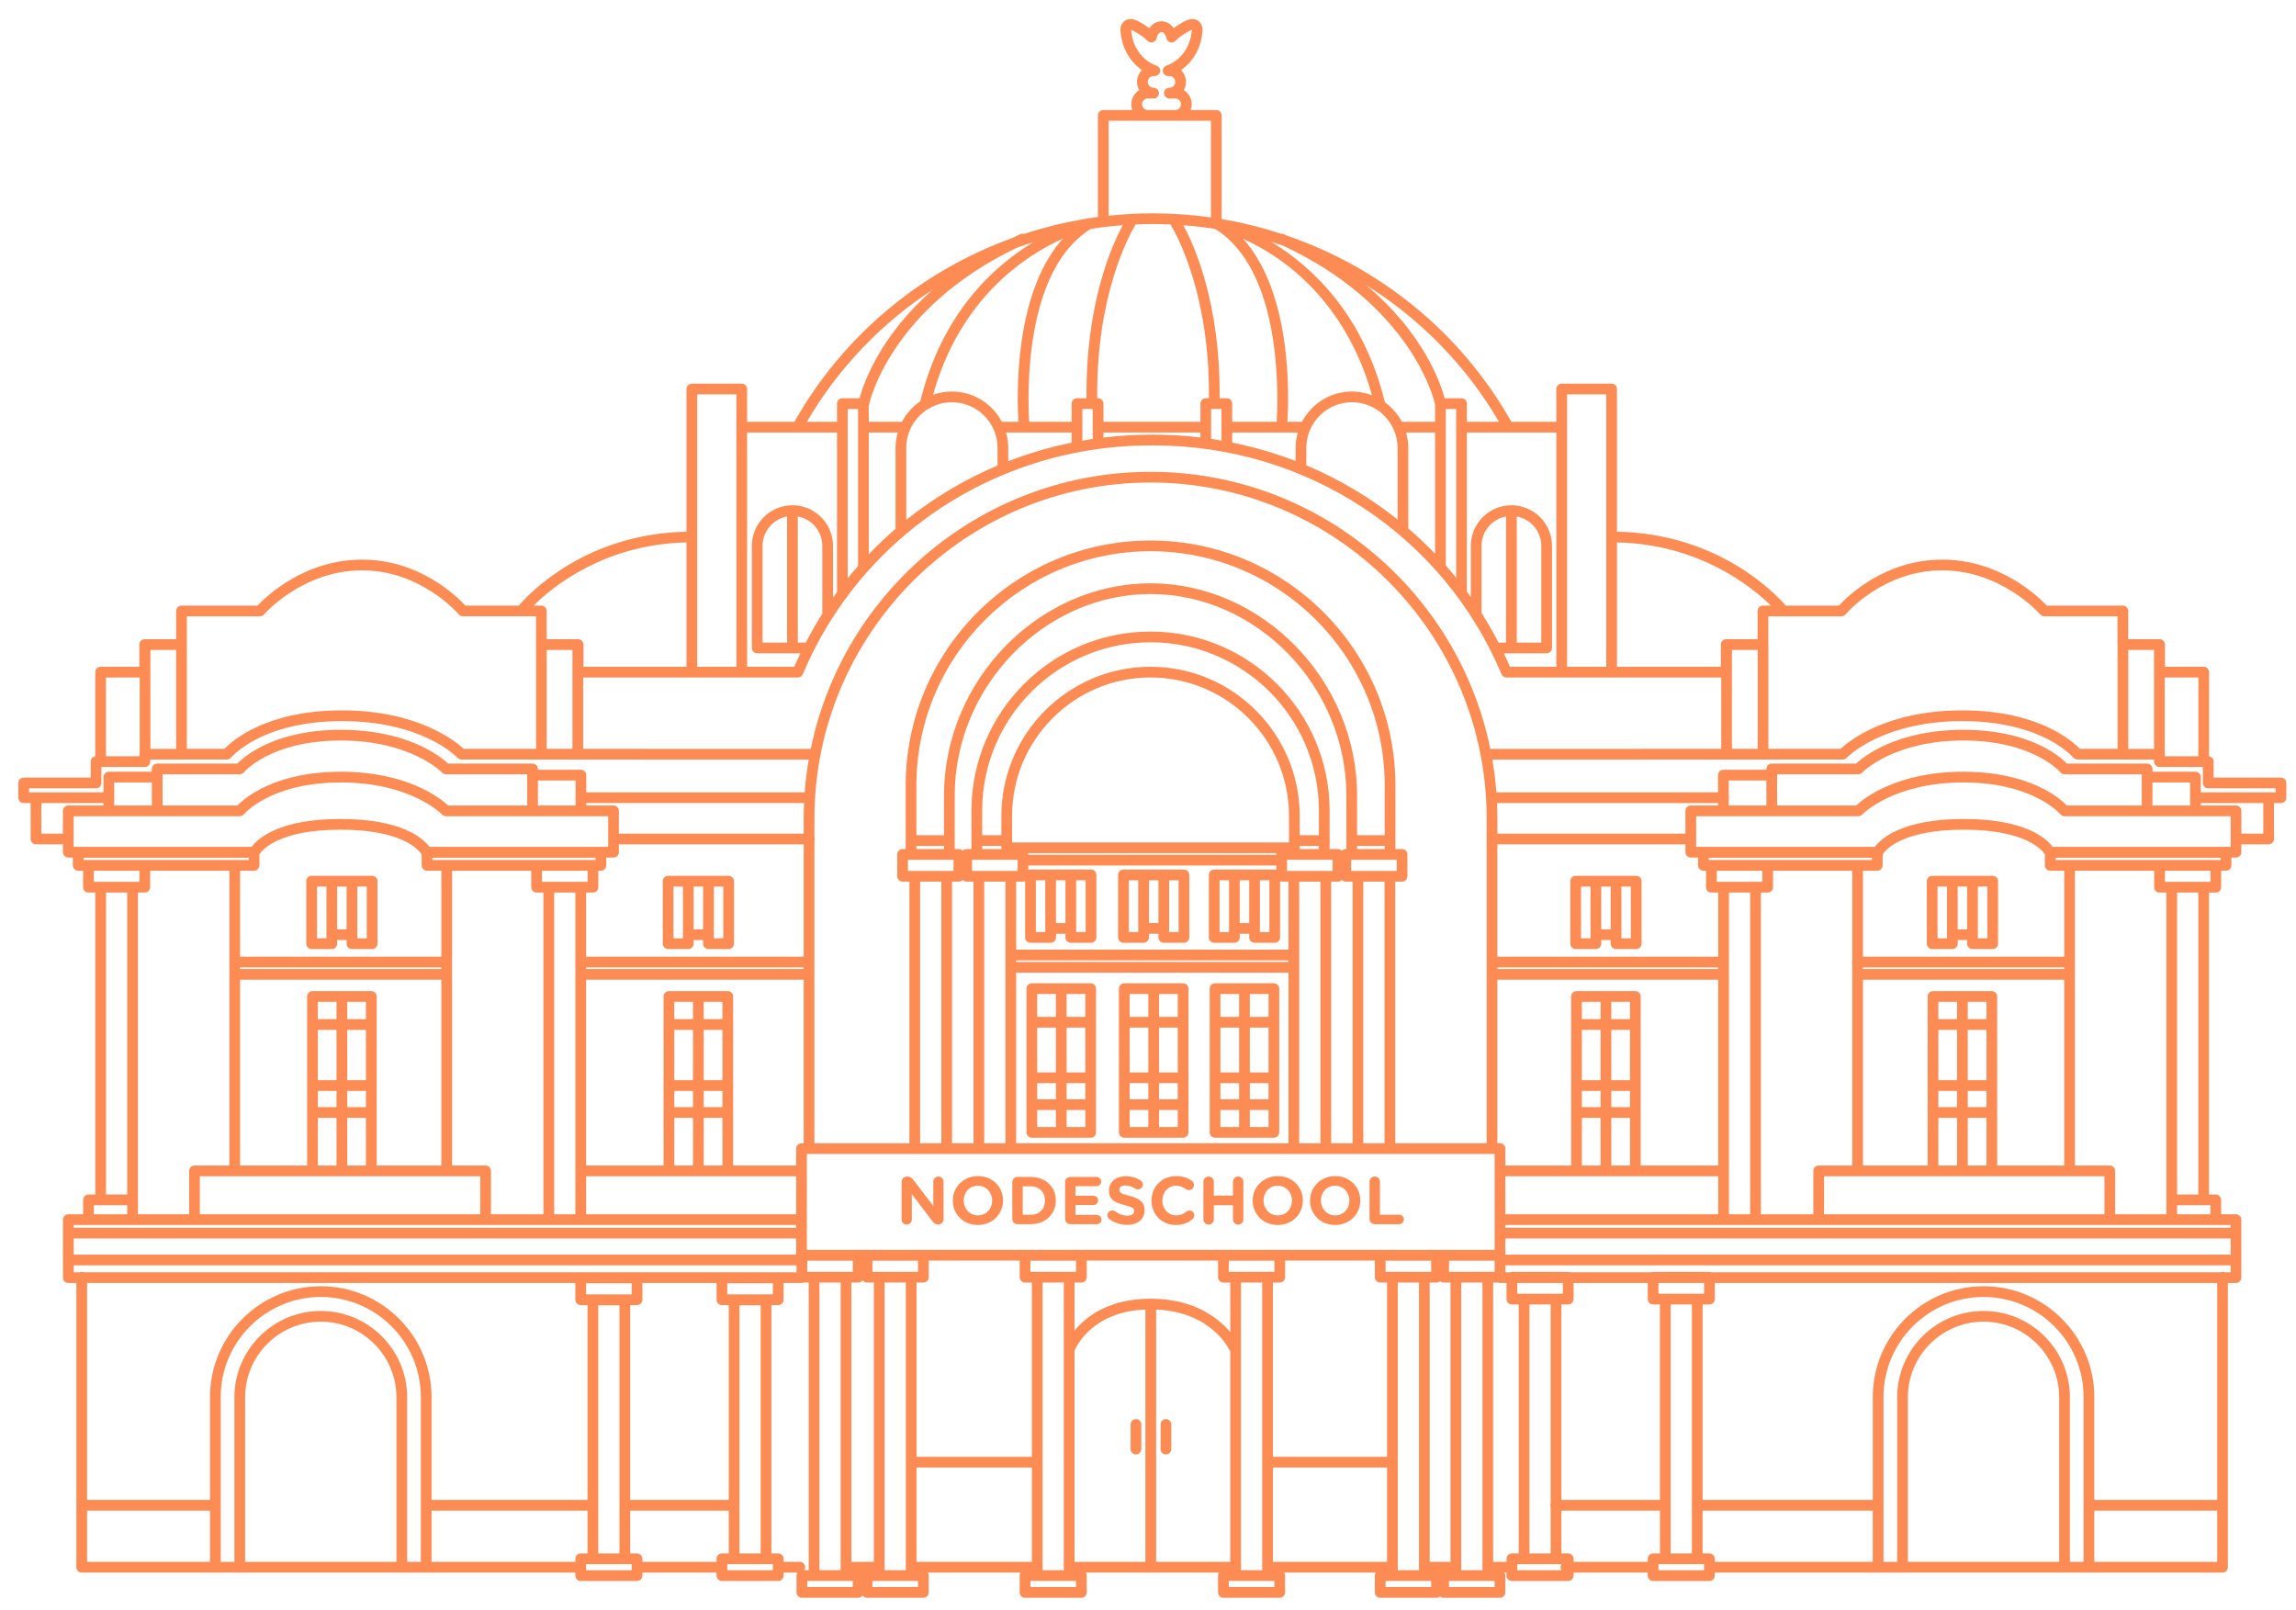 <?xml version="1.0" encoding="utf-8"?>
<!-- Generator: Adobe Illustrator 16.0.0, SVG Export Plug-In . SVG Version: 6.00 Build 0)  -->
<!DOCTYPE svg PUBLIC "-//W3C//DTD SVG 1.1//EN" "http://www.w3.org/Graphics/SVG/1.1/DTD/svg11.dtd">
<svg version="1.1" id="Layer_1" xmlns="http://www.w3.org/2000/svg" xmlns:xlink="http://www.w3.org/1999/xlink" x="0px" y="0px"
	 width="643px" height="451px" viewBox="0 0 643 451" enable-background="new 0 0 643 451" xml:space="preserve">
<g>
	<path fill="#FC8C54" d="M305.44,275.363h-16.478c-0.829,0-1.5,0.672-1.5,1.5v40.253c0,0.828,0.671,1.5,1.5,1.5h16.478
		c0.828,0,1.5-0.672,1.5-1.5v-40.253C306.94,276.035,306.269,275.363,305.44,275.363z M295.702,300.316h-5.239v-12.537h5.239
		V300.316z M298.702,287.779h5.238v12.537h-5.238V287.779z M290.463,303.316h5.239v4.531h-5.239V303.316z M298.702,303.316h5.238
		v4.531h-5.238V303.316z M303.94,284.779h-5.238v-6.416h5.238V284.779z M295.702,278.363v6.416h-5.239v-6.416H295.702z
		 M290.463,310.848h5.239v4.769h-5.239V310.848z M298.702,315.616v-4.769h5.238v4.769H298.702z"/>
	<path fill="#FC8C54" d="M331.333,275.363h-16.477c-0.83,0-1.5,0.672-1.5,1.5v40.253c0,0.828,0.67,1.5,1.5,1.5h16.477
		c0.828,0,1.5-0.672,1.5-1.5v-40.253C332.833,276.035,332.161,275.363,331.333,275.363z M321.595,300.316h-5.238v-12.537h5.238
		V300.316z M324.595,287.779h5.238v12.537h-5.238V287.779z M316.356,303.316h5.238v4.531h-5.238V303.316z M324.595,303.316h5.238
		v4.531h-5.238V303.316z M329.833,284.779h-5.238v-6.416h5.238V284.779z M321.595,278.363v6.416h-5.238v-6.416H321.595z
		 M316.356,310.848h5.238v4.769h-5.238V310.848z M324.595,315.616v-4.769h5.238v4.769H324.595z"/>
	<path fill="#FC8C54" d="M356.755,275.363h-16.479c-0.828,0-1.5,0.672-1.5,1.5v40.253c0,0.828,0.672,1.5,1.5,1.5h16.479
		c0.828,0,1.5-0.672,1.5-1.5v-40.253C358.255,276.035,357.583,275.363,356.755,275.363z M347.017,300.316h-5.24v-12.537h5.24
		V300.316z M350.017,287.779h5.238v12.537h-5.238V287.779z M341.776,303.316h5.24v4.531h-5.24V303.316z M350.017,303.316h5.238
		v4.531h-5.238V303.316z M355.255,284.779h-5.238v-6.416h5.238V284.779z M347.017,278.363v6.416h-5.24v-6.416H347.017z
		 M341.776,310.848h5.24v4.769h-5.24V310.848z M350.017,315.616v-4.769h5.238v4.769H350.017z"/>
	<path fill="#FC8C54" d="M331.569,243.518h-5.65h-5.648h-5.65c-0.828,0-1.5,0.672-1.5,1.5v17.499c0,0.828,0.672,1.5,1.5,1.5h5.65
		c0.828,0,1.5-0.672,1.5-1.5v-1.01h2.648v1.01c0,0.828,0.672,1.5,1.5,1.5h5.65c0.828,0,1.5-0.672,1.5-1.5v-17.499
		C333.069,244.189,332.397,243.518,331.569,243.518z M318.771,261.017h-2.65v-14.499h2.65v13.489V261.017z M321.771,258.507v-11.989
		h2.648v11.989H321.771z M330.069,261.017h-2.65v-1.01v-13.489h2.65V261.017z"/>
	<path fill="#FC8C54" d="M458.22,245.268h-5.648h-5.65h-5.648c-0.828,0-1.5,0.672-1.5,1.5v17.499c0,0.828,0.672,1.5,1.5,1.5h5.648
		c0.828,0,1.5-0.672,1.5-1.5v-1.011h2.65v1.011c0,0.828,0.672,1.5,1.5,1.5h5.648c0.828,0,1.5-0.672,1.5-1.5v-17.499
		C459.72,245.939,459.048,245.268,458.22,245.268z M445.421,262.767h-2.648v-14.499h2.648v13.488V262.767z M448.421,260.256v-11.988
		h2.65v11.988H448.421z M456.72,262.767h-2.648v-1.011v-13.488h2.648V262.767z"/>
	<path fill="#FC8C54" d="M558.056,245.268h-5.648h-5.65h-5.648c-0.828,0-1.5,0.672-1.5,1.5v17.499c0,0.828,0.672,1.5,1.5,1.5h5.648
		c0.828,0,1.5-0.672,1.5-1.5v-1.011h2.65v1.011c0,0.828,0.672,1.5,1.5,1.5h5.648c0.828,0,1.5-0.672,1.5-1.5v-17.499
		C559.556,245.939,558.884,245.268,558.056,245.268z M545.257,262.767h-2.648v-14.499h2.648v13.488V262.767z M548.257,260.256
		v-11.988h2.65v11.988H548.257z M556.556,262.767h-2.648v-1.011v-13.488h2.648V262.767z"/>
	<path fill="#FC8C54" d="M638.798,217.766h-18.873v-4.483c0-0.752-0.555-1.368-1.275-1.478v-23.584c0-0.828-0.672-1.5-1.5-1.5
		h-10.854v-6.215c0-0.829-0.672-1.5-1.5-1.5h-8.795v-7.916c0-0.829-0.672-1.5-1.5-1.5h-21.307
		c-2.354-2.507-13.064-12.869-29.256-12.869c-16.166,0-26.602,10.328-28.922,12.869h-14.918
		c-2.912-3.369-18.869-20.169-47.26-20.688v-39.956c0-0.828-0.672-1.5-1.5-1.5h-13.977c-0.828,0-1.5,0.672-1.5,1.5v9.181
		c-0.031-0.002-0.061-0.009-0.094-0.009h-12.506c-14.002-24.815-36.588-43.145-62.906-52.146c-0.271-0.126-0.529-0.257-0.807-0.382
		c-0.238-0.108-0.49-0.142-0.736-0.122c-5.424-1.771-10.996-3.16-16.684-4.119V32.317c0-0.828-0.672-1.5-1.5-1.5h-7.197
		c0.191-0.506,0.309-1.048,0.309-1.619c0-1.673-0.893-3.141-2.227-3.952c0.393-0.681,0.617-1.468,0.617-2.308
		c0-1.294-0.533-2.465-1.389-3.307c2.986-2.081,5.697-5.758,6.029-11.166c0.051-0.849-0.25-1.707-0.803-2.295
		c-0.92-0.977-2.387-1.122-4.023-0.294c-1.195,0.604-2.285,1.282-3.258,2.026c-0.816-1.201-2.049-1.939-3.408-1.939
		s-2.592,0.738-3.408,1.939c-0.975-0.746-2.064-1.424-3.258-2.025c-1.637-0.83-3.104-0.683-4.023,0.293
		c-0.555,0.59-0.854,1.447-0.803,2.298c0.332,5.406,3.043,9.083,6.031,11.163c-0.857,0.842-1.389,2.013-1.389,3.307
		c0,0.84,0.223,1.627,0.615,2.308c-1.334,0.812-2.227,2.279-2.227,3.952c0,0.571,0.117,1.113,0.309,1.619h-8.156
		c-0.83,0-1.501,0.672-1.501,1.5v28.451c-0.7,0.094-1.396,0.207-2.092,0.314c-0.181-0.029-0.367-0.03-0.556,0.01
		c-0.027,0.006-0.291,0.068-0.717,0.184c-5.912,0.969-11.701,2.398-17.33,4.244c-0.33-0.094-0.693-0.083-1.031,0.069
		c-0.758,0.344-1.48,0.698-2.213,1.05c-25.517,9.219-47.369,27.253-61.04,51.479H209.43c-0.069,0-0.136,0.011-0.202,0.021v-9.192
		c0-0.828-0.671-1.5-1.5-1.5h-13.977c-0.828,0-1.5,0.672-1.5,1.5v39.958c-28.301,0.558-44.058,17.303-46.952,20.686h-14.99
		c-2.321-2.541-12.755-12.869-28.921-12.869c-16.191,0-26.903,10.362-29.257,12.869H50.827c-0.829,0-1.5,0.671-1.5,1.5v7.916H40.53
		c-0.829,0-1.5,0.671-1.5,1.5v6.215H28.176c-0.829,0-1.5,0.672-1.5,1.5v23.584c-0.721,0.109-1.275,0.727-1.275,1.478v4.483H6.621
		c-0.829,0-1.5,0.672-1.5,1.5v4.121c0,0.829,0.671,1.5,1.5,1.5h1.958v10.068c0,0.828,0.671,1.5,1.5,1.5h7.547v2.195
		c0,0.828,0.671,1.5,1.5,1.5h1.277v2.185c0,0.828,0.671,1.5,1.5,1.5h1.369v4.619c0,0.828,0.671,1.5,1.5,1.5h1.914v84.565H24.78
		c-0.829,0-1.5,0.672-1.5,1.5v4.033h-4.146c-0.829,0-1.5,0.672-1.5,1.5v3.765v7.533v4.944c0,0.828,0.671,1.5,1.5,1.5h2.256v79.598
		c0,0.828,0.671,1.5,1.5,1.5h37.104c0.104,0.022,0.21,0.036,0.32,0.036s0.217-0.014,0.32-0.036h6.188
		c0.104,0.022,0.21,0.036,0.32,0.036s0.217-0.014,0.32-0.036h44.74c0.104,0.022,0.21,0.036,0.32,0.036s0.217-0.014,0.32-0.036h6.189
		c0.104,0.022,0.21,0.036,0.32,0.036s0.217-0.014,0.32-0.036h41.454v0.848c0,0.828,0.671,1.5,1.5,1.5h15.771
		c0.828,0,1.5-0.672,1.5-1.5v-0.848h20.774v0.848c0,0.828,0.671,1.5,1.5,1.5h15.771c0.829,0,1.5-0.672,1.5-1.5v-0.848h3.884
		c-0.162,0.239-0.257,0.528-0.257,0.839v4.714c0,0.828,0.671,1.5,1.5,1.5h15.771c0.514,0,0.966-0.259,1.236-0.652
		c0.27,0.394,0.723,0.652,1.236,0.652h15.771c0.829,0,1.5-0.672,1.5-1.5v-4.714c0-0.311-0.095-0.6-0.257-0.839h25.992
		c-0.162,0.239-0.256,0.528-0.256,0.839v4.714c0,0.828,0.671,1.5,1.5,1.5h15.771c0.829,0,1.5-0.672,1.5-1.5v-4.714
		c0-0.311-0.095-0.6-0.257-0.839h17.869c0.105,0.023,0.215,0.038,0.326,0.038c0.113,0,0.223-0.015,0.328-0.038h18.777
		c-0.162,0.239-0.258,0.528-0.258,0.839v4.714c0,0.828,0.672,1.5,1.5,1.5h15.773c0.828,0,1.5-0.672,1.5-1.5v-4.714
		c0-0.311-0.096-0.6-0.258-0.839h25.652c-0.162,0.239-0.258,0.528-0.258,0.839v4.714c0,0.828,0.672,1.5,1.5,1.5h15.771
		c0.385,0,0.734-0.15,1-0.39c0.266,0.239,0.615,0.39,1,0.39h15.771c0.828,0,1.5-0.672,1.5-1.5v-4.714c0-0.311-0.094-0.6-0.256-0.839
		h0.592v0.848c0,0.828,0.672,1.5,1.5,1.5h15.773c0.828,0,1.5-0.672,1.5-1.5v-0.848h20.773v0.848c0,0.828,0.672,1.5,1.5,1.5h15.771
		c0.828,0,1.5-0.672,1.5-1.5v-0.848h142.205c0.828,0,1.5-0.672,1.5-1.5v-79.598h2.268c0.828,0,1.5-0.672,1.5-1.5v-16.242
		c0-0.828-0.672-1.5-1.5-1.5h-4.156v-4.033c0-0.828-0.672-1.5-1.5-1.5h-1.904v-84.565h1.914c0.828,0,1.5-0.672,1.5-1.5v-4.619h1.369
		c0.828,0,1.5-0.672,1.5-1.5v-2.185h1.277c0.828,0,1.5-0.672,1.5-1.5v-2.195h7.639c0.828,0,1.5-0.672,1.5-1.5v-10.068h1.957
		c0.828,0,1.5-0.671,1.5-1.5v-4.121C640.298,218.438,639.626,217.766,638.798,217.766z M615.649,189.721v22.062h-9.391v-0.561
		c0-0.09-0.012-0.177-0.025-0.263c0-0.01,0.002-0.02,0.002-0.029v-21.209H615.649z M596.026,182.006h7.209v27.715l-7.209-0.007
		V182.006z M515.694,172.59c0.445,0,0.867-0.199,1.152-0.541c0.104-0.123,10.443-12.328,27.092-12.328
		c16.613,0,27.35,12.224,27.455,12.348c0.285,0.33,0.701,0.521,1.137,0.521h20.471v7.916c0,0.089,0.012,0.176,0.025,0.261v28.944
		l-10.572-0.01c-2.205-2.296-11.768-10.764-32.883-10.764c-21.289,0-31.791,8.594-34.102,10.764l-20.229,0.004v-29.027
		c0-0.06-0.01-0.117-0.018-0.174v-7.914h4.172c0.002,0,0.006,0,0.008,0s0.004,0,0.006,0H515.694z M624.702,237.15h-49.855
		c-1.828-2.43-7.799-7.799-24.891-7.799c-17.094,0-23.064,5.369-24.893,7.799h-50.055v-8.568h45.402
		c0.414,0,0.812-0.174,1.096-0.474c0.084-0.09,8.707-8.989,28.35-8.989c19.561,0,27.092,8.825,27.162,8.909
		c0.285,0.351,0.713,0.554,1.164,0.554h46.52V237.15z M621.925,240.835h-0.736c-0.107,0-0.215,0.013-0.316,0.035
		c-0.102-0.022-0.207-0.035-0.316-0.035h-15.771c-0.02,0-0.037,0.005-0.057,0.006h-24.955c-0.031,0-0.062,0.008-0.094,0.01
		c-0.031-0.002-0.062-0.01-0.094-0.01h-3.91v-0.632h46.25V240.835z M606.698,336.02v4.033h-14.346v-12.154
		c0-0.828-0.672-1.5-1.5-1.5h-9.768v-82.558h22.199v4.613c0,0.828,0.672,1.5,1.5,1.5h1.914V336.02z M493.134,340.053v-90.099h1.914
		c0.828,0,1.5-0.672,1.5-1.5v-4.613h22.176v82.558h-9.393c-0.828,0-1.5,0.672-1.5,1.5v12.154H493.134z M484.19,340.053v-12.154
		v-77.944h5.943v90.099H484.19z M624.702,351.351H421.575v-4.533h203.127V351.351z M415.163,439.731h-5.947v-80.555h5.947V439.731z
		 M20.635,346.817h202.331v4.533H20.635V346.817z M155.191,340.053v-90.099h5.945v77.944v12.154H155.191z M137.495,340.053v-12.154
		c0-0.828-0.671-1.5-1.5-1.5h-9.392v-82.558h22.176v4.613c0,0.828,0.671,1.5,1.5,1.5h1.913v90.099H137.495z M38.629,340.053v-4.033
		v-86.065h1.913c0.829,0,1.5-0.672,1.5-1.5v-4.613h22.199v25.264c-0.021,0.1-0.032,0.202-0.032,0.308s0.012,0.208,0.032,0.308v2.836
		c-0.021,0.1-0.032,0.202-0.032,0.308s0.012,0.208,0.032,0.308v53.228h-9.769c-0.829,0-1.5,0.672-1.5,1.5v12.154H38.629z
		 M24.771,240.835c-0.109,0-0.214,0.013-0.316,0.035c-0.102-0.022-0.208-0.035-0.316-0.035h-0.736v-0.626h46.249v0.632h-3.91
		c-0.032,0-0.062,0.008-0.094,0.01c-0.032-0.002-0.062-0.01-0.094-0.01H40.6c-0.02-0.001-0.038-0.006-0.058-0.006H24.771z
		 M20.625,228.582h46.519c0.452,0,0.879-0.203,1.164-0.554c0.072-0.089,7.469-8.909,27.163-8.909
		c19.641,0,28.265,8.899,28.346,8.985c0.284,0.305,0.682,0.478,1.098,0.478h45.403v8.568h-50.053
		c-1.828-2.43-7.799-7.799-24.893-7.799s-23.064,5.369-24.892,7.799H20.625V228.582z M31.988,219.119h10.536v6.463H31.988V219.119z
		 M150.648,218.57h10.54v4.445c-0.031,0.12-0.052,0.242-0.052,0.371s0.021,0.252,0.052,0.371v1.824h-10.54V218.57z M416.345,229.26
		v90.902h-25.605v-73.268h1.912c0.828,0,1.5-0.672,1.5-1.5v-6.121c0-0.828-0.672-1.5-1.5-1.5h-1.867v-17.84
		c0-37.809-30.764-68.569-68.574-68.569s-68.571,30.761-68.571,68.569v17.84h-0.867c-0.829,0-1.5,0.672-1.5,1.5v6.121
		c0,0.828,0.671,1.5,1.5,1.5h1.913v73.268h-26.606v-84.735c0.05-0.149,0.083-0.306,0.083-0.472s-0.033-0.322-0.083-0.472v-5.224
		c0-51.903,42.228-94.13,94.132-94.13C374.116,135.13,416.345,177.356,416.345,229.26z M473.509,240.15h2.031v2.185
		c0,0.828,0.672,1.5,1.5,1.5h0.736v4.619c0,0.828,0.672,1.5,1.5,1.5h1.914v17.958h-61.846v-31.457h52.664v2.195
		C472.009,239.479,472.681,240.15,473.509,240.15z M574.175,243.841h3.91v24.071h-56.361v-24.071h4.01c0.828,0,1.5-0.672,1.5-1.5
		v-2.824c0.105-0.164,0.18-0.35,0.213-0.55c1.234-1.646,6.303-6.615,22.51-6.615c17.447,0,21.986,5.763,22.719,6.915v3.074
		C572.675,243.169,573.347,243.841,574.175,243.841z M542.843,326.398v-13.359h5.238v13.359H542.843z M556.321,280.555v4.847h-5.24
		v-4.847H556.321z M556.321,302.508h-5.24v-14.106h5.24V302.508z M548.081,302.508h-5.238v-14.106h5.238V302.508z M542.843,305.508
		h5.238v4.531h-5.238V305.508z M551.081,305.508h5.24v4.531h-5.24V305.508z M548.081,285.401h-5.238v-4.847h5.238V285.401z
		 M551.081,313.039h5.24v13.359h-5.24V313.039z M559.321,279.055c0-0.828-0.672-1.5-1.5-1.5h-16.479c-0.828,0-1.5,0.672-1.5,1.5
		v47.344h-18.119v-52.035h56.361v52.035h-18.764V279.055z M495.106,240.841c-0.02-0.001-0.039-0.006-0.059-0.006h-15.771h-0.736
		v-0.626h45.693v0.632h-3.822h-0.188H495.106z M491.634,246.954h-8.943h-1.914v-3.119h12.771v3.119H491.634z M419.345,270.912
		h61.846v0.451h-61.846V270.912z M578.085,271.363h-56.361v-0.451h56.361V271.363z M419.345,274.363h61.846v52.035h-21.707v-47.344
		c0-0.828-0.672-1.5-1.5-1.5h-16.477c-0.828,0-1.5,0.672-1.5,1.5v47.344h-18.432v-4.736c0-0.828-0.672-1.5-1.5-1.5h-0.73V274.363z
		 M443.007,326.398v-13.359h5.238v13.359H443.007z M456.483,280.555v4.847h-5.238v-4.847H456.483z M456.483,302.508h-5.238v-14.106
		h5.238V302.508z M448.245,302.508h-5.238v-14.106h5.238V302.508z M443.007,305.508h5.238v4.531h-5.238V305.508z M451.245,305.508
		h5.238v4.531h-5.238V305.508z M448.245,285.401h-5.238v-4.847h5.238V285.401z M451.245,313.039h5.238v13.359h-5.238V313.039z
		 M388.446,407.976h-31.965v-48.799h1.914c0.828,0,1.5-0.672,1.5-1.5v-4.655h25.137v4.655c0,0.828,0.672,1.5,1.5,1.5h1.914V407.976z
		 M344.536,373.069c-3.316-3.955-10.086-9.371-22.318-9.371c-11.66,0-18.053,4.983-21.295,8.944v-13.466h1.913
		c0.829,0,1.5-0.672,1.5-1.5v-4.655h36.786v4.655c0,0.828,0.672,1.5,1.5,1.5h1.914V373.069z M288.978,407.976h-32.305v-48.799h1.913
		c0.829,0,1.5-0.672,1.5-1.5v-4.655h25.479v4.655c0,0.828,0.671,1.5,1.5,1.5h1.912V407.976z M244.728,437.393h-6.298v-78.216h1.913
		c0.514,0,0.966-0.259,1.236-0.652c0.27,0.394,0.723,0.652,1.236,0.652h1.912V437.393z M188.841,326.398v-13.359h5.239v13.359
		H188.841z M202.319,280.555v4.847h-5.239v-4.847H202.319z M202.319,302.508h-5.239v-14.106h5.239V302.508z M194.08,302.508h-5.239
		v-14.106h5.239V302.508z M188.841,305.508h5.239v4.531h-5.239V305.508z M197.08,305.508h5.239v4.531h-5.239V305.508z
		 M194.08,285.401h-5.239v-4.847h5.239V285.401z M197.08,313.039h5.239v13.359h-5.239V313.039z M205.319,279.055
		c0-0.828-0.672-1.5-1.5-1.5h-16.479c-0.828,0-1.5,0.672-1.5,1.5v47.344h-21.704v-52.035h60.941v45.799h-0.612
		c-0.828,0-1.5,0.672-1.5,1.5v4.736h-17.646V279.055z M151.779,246.954v-3.119h12.771v3.119h-1.913h-8.945H151.779z M89.005,326.398
		v-13.359h5.239v13.359H89.005z M102.482,280.555v4.847h-5.238v-4.847H102.482z M102.482,302.508h-5.238v-14.106h5.238V302.508z
		 M94.244,302.508h-5.239v-14.106h5.239V302.508z M89.005,305.508h5.239v4.531h-5.239V305.508z M97.244,305.508h5.238v4.531h-5.238
		V305.508z M94.244,285.401h-5.239v-4.847h5.239V285.401z M97.244,313.039h5.238v13.359h-5.238V313.039z M105.482,279.055
		c0-0.828-0.671-1.5-1.5-1.5H87.505c-0.829,0-1.5,0.672-1.5,1.5v47.344H67.241v-52.035h56.362v52.035h-18.12V279.055z
		 M72.651,242.341v-3.078c0.731-1.16,5.253-6.911,22.721-6.911c16.235,0,21.292,4.986,22.508,6.608
		c0.034,0.202,0.107,0.391,0.214,0.557v2.824c0,0.828,0.671,1.5,1.5,1.5h4.009v24.071H67.241v-24.071h3.91
		C71.979,243.841,72.651,243.169,72.651,242.341z M67.241,270.912h56.362v0.451H67.241V270.912z M125.103,240.841h-0.188h-3.821
		v-0.632h45.693v0.626h-0.736h-15.771c-0.02,0-0.039,0.005-0.058,0.006H125.103z M166.05,249.954c0.829,0,1.5-0.672,1.5-1.5v-4.619
		h0.736c0.829,0,1.5-0.672,1.5-1.5v-2.185h2.031c0.828,0,1.5-0.672,1.5-1.5v-2.195h51.761v31.457h-60.941v-17.958H166.05z
		 M387.739,320.162h-5.945v-73.268h5.945V320.162z M372.792,320.162v-73.268h1.912c0.43,0,0.814-0.184,1.088-0.474
		c0.273,0.29,0.66,0.474,1.09,0.474h1.912v73.268H372.792z M284.577,320.162v-47.767h76.268v47.767H284.577z M266.63,320.162
		v-73.268h1.912c0.43,0,0.815-0.184,1.089-0.473c0.273,0.289,0.659,0.473,1.089,0.473h1.912v73.268H266.63z M267.37,235.396
		c0-0.002,0.001-0.003,0.001-0.005s-0.001-0.003-0.001-0.005v-12.593c0-30.594,25.113-56.44,54.838-56.44
		c29.729,0,54.844,25.847,54.844,56.44v14.979h-0.17c-0.43,0-0.816,0.184-1.09,0.474c-0.273-0.29-0.658-0.474-1.088-0.474h-2.34
		v-2.091c0.018-0.095,0.029-0.191,0.029-0.291s-0.012-0.196-0.029-0.291v-8.087c0-27.653-22.5-50.15-50.154-50.15
		s-50.152,22.497-50.152,50.15v10.76h-1.338c-0.43,0-0.815,0.184-1.089,0.473c-0.273-0.289-0.659-0.473-1.089-0.473h-1.172V235.396z
		 M371.292,243.895h-8.947h-1.914v-3.121h12.773v3.121H371.292z M272.22,243.895v-3.121h12.771v3.121h-1.914h-8.945H272.22z
		 M363.987,237.773v-0.882h5.377v0.882H363.987z M357.431,239.273v0.104h-69.439v-0.104c0-0.12-0.018-0.235-0.045-0.348h69.529
		C357.448,239.038,357.431,239.153,357.431,239.273z M360.987,235.926h-77.552v-7.432c0-21.379,17.394-38.773,38.772-38.773
		c21.383,0,38.779,17.395,38.779,38.773V235.926z M369.364,233.892h-5.377v-5.397c0-23.033-18.742-41.773-41.779-41.773
		c-23.033,0-41.772,18.74-41.772,41.773v5.397h-5.378v-6.878c0-26,21.152-47.15,47.152-47.15s47.154,21.15,47.154,47.15V233.892z
		 M275.058,236.892h5.378v0.882h-5.378V236.892z M284.577,268.944h76.268v0.451h-76.268V268.944z M360.845,265.944h-76.268v-19.05
		h1.914c0.211,0,0.412-0.045,0.596-0.124v15.746c0,0.828,0.671,1.5,1.5,1.5h5.648c0.828,0,1.5-0.672,1.5-1.5v-1.01h2.648v1.01
		c0,0.828,0.672,1.5,1.5,1.5h5.65c0.828,0,1.5-0.672,1.5-1.5v-17.499c0-0.828-0.672-1.5-1.5-1.5h-5.65h-5.648h-5.648
		c-0.213,0-0.414,0.045-0.596,0.124v-1.265h69.439v1.214c-0.139-0.043-0.285-0.073-0.439-0.073h-5.65h-5.648h-5.648
		c-0.828,0-1.5,0.672-1.5,1.5v17.499c0,0.828,0.672,1.5,1.5,1.5h5.648c0.828,0,1.5-0.672,1.5-1.5v-1.01h2.648v1.01
		c0,0.828,0.672,1.5,1.5,1.5h5.65c0.828,0,1.5-0.672,1.5-1.5v-15.695c0.141,0.043,0.285,0.073,0.439,0.073h1.914V265.944z
		 M301.384,260.007v-13.489h2.65v14.499h-2.65V260.007z M298.384,258.507h-2.648v-11.989h2.648V258.507z M292.735,260.007v1.01
		h-2.648v-14.499h2.648V260.007z M344.192,260.007v1.01h-2.648v-14.499h2.648V260.007z M347.192,246.518h2.648v11.989h-2.648
		V246.518z M352.841,260.007v-13.489h2.65v14.499h-2.65V260.007z M275.632,246.895h5.945v73.268h-5.945V246.895z M363.845,246.895
		h5.947v73.268h-5.947V246.895z M389.239,243.895h-8.945h-1.912v-3.121h12.77v3.121H389.239z M380.052,237.773v-0.882h7.732v0.882
		H380.052z M387.784,233.892h-7.732v-11.098c0-32.22-26.49-59.44-57.844-59.44c-31.352,0-57.838,27.221-57.838,59.44v11.098h-7.731
		v-13.958c0-36.155,29.415-65.569,65.571-65.569s65.574,29.414,65.574,65.569V233.892z M256.639,236.892h7.731v0.882h-7.731V236.892
		z M254.271,240.773h12.771v3.121h-1.912h-8.945h-1.913V240.773z M257.685,246.895h5.945v73.268h-5.945V246.895z M256.185,323.162
		h8.945h9.002h8.945h79.268h8.947h9.002h8.945h29.336v4.736v13.654v8.469H225.966v-8.459c0-0.003,0.001-0.007,0.001-0.01
		s-0.001-0.007-0.001-0.01v-13.635c0-0.003,0.001-0.007,0.001-0.01s-0.001-0.007-0.001-0.01v-4.727H256.185z M164.137,270.912
		h60.941v0.451h-60.941V270.912z M244.315,356.177v-3.12h12.771v3.12h-1.913h-8.945H244.315z M288.565,356.177v-3.12h12.771v3.12
		h-1.913h-8.945H288.565z M344.122,356.177v-3.12h12.773v3.12h-1.914h-8.945H344.122z M388.032,356.177v-3.12h12.771v3.12h-1.914
		h-8.943H388.032z M406.216,437.393h-5.826v-78.216h1.914c0.385,0,0.734-0.15,1-0.39c0.266,0.239,0.615,0.39,1,0.39h1.912V437.393z
		 M225.078,229.26v4.195h-51.761v-6.373c0-0.828-0.672-1.5-1.5-1.5h-7.629v-0.695h60.992
		C225.116,226.338,225.078,227.794,225.078,229.26z M147.648,225.582h-22.123c-2.159-2.005-11.442-9.463-30.055-9.463
		c-18.45,0-26.925,7.342-28.988,9.463H45.523v-7.963v-0.777h21.62c0.452,0,0.879-0.203,1.164-0.554
		c0.072-0.089,7.469-8.909,27.163-8.909c19.641,0,28.265,8.898,28.346,8.984c0.284,0.305,0.682,0.479,1.098,0.479h22.734V225.582z
		 M55.972,329.398h9.769h21.764h16.478h21.12h9.392v10.654H55.972V329.398z M164.137,329.398h23.204h16.479h19.146v10.654h-58.829
		V329.398z M226.072,353.057h12.771v3.12h-1.913h-8.944h-1.913V353.057z M229.485,359.177h5.944v80.555h-5.944V359.177z
		 M247.728,359.177h5.945v80.555h-5.945V359.177z M256.673,437.393v-26.417h32.305v26.417H256.673z M291.978,359.177h5.945v80.555
		h-5.945V359.177z M300.923,437.393v-59.166c0.684-1.597,5.293-10.915,19.852-11.498v70.664H300.923z M323.774,366.731
		c15.592,0.66,20.477,11.139,20.684,11.599c0.021,0.049,0.051,0.092,0.078,0.137v58.926h-20.762V366.731z M347.536,359.177h5.945
		v80.555h-5.945V359.177z M356.481,437.393v-26.417h31.965v26.417H356.481z M391.446,439.203c0.021-0.1,0.033-0.204,0.033-0.311
		s-0.012-0.211-0.033-0.312v-79.404h5.943v80.555h-5.943V439.203z M416.663,356.177h-8.947h-1.912v-3.12h12.771v3.12H416.663z
		 M421.575,329.398h19.932h16.477h23.207v10.654h-59.615V329.398z M510.831,329.398h9.393h21.119h16.479h21.764h9.768v10.654
		h-78.521V329.398z M613.339,225.582h-10.537v-6.463h10.537V225.582z M599.802,217.619v7.963h-20.959
		c-2.062-2.121-10.537-9.463-28.986-9.463c-18.615,0-27.898,7.458-30.057,9.463h-22.121v-8.74h22.732
		c0.414,0,0.812-0.174,1.096-0.475c0.084-0.09,8.707-8.988,28.35-8.988c19.561,0,27.092,8.825,27.162,8.908
		c0.285,0.352,0.713,0.555,1.164,0.555h21.619V217.619z M494.679,225.582H484.14v-1.827c0.029-0.118,0.051-0.24,0.051-0.368
		c0-0.127-0.021-0.249-0.051-0.367v-4.449h10.539V225.582z M481.14,225.582h-7.631c-0.828,0-1.5,0.672-1.5,1.5v6.373h-52.664v-4.195
		c0-1.466-0.037-2.922-0.104-4.373h61.898V225.582z M322.21,132.13c-46.868,0-86.09,33.366-95.157,77.592l-63.733-0.014v-19.987
		h30.431h13.977h15.718c0.604,0,1.149-0.362,1.384-0.92c3.188-7.6,7.222-14.666,11.953-21.131c0.244-0.177,0.431-0.426,0.533-0.716
		c19.535-26.217,50.77-42.222,84.955-42.222h0.785c42.867,0,81.115,25.148,97.443,64.068c0.232,0.558,0.777,0.92,1.383,0.92h15.48
		h13.977h30.695v19.987l-64.664,0.014C408.302,165.496,369.081,132.13,322.21,132.13z M153.111,182.006h7.208v27.701l-7.208-0.001
		V182.006z M213.556,179.947v-27.083c0-4.101,2.969-7.516,6.868-8.226v35.309H213.556z M223.424,144.639
		c3.899,0.71,6.868,4.125,6.868,8.226v19.008c-1.65,2.61-3.197,5.302-4.629,8.075h-2.239V144.639z M237.407,114.527h2.896v43.972
		c-0.988,1.125-1.954,2.271-2.896,3.438V114.527z M314.444,63.065c-3.152,5.811-10.428,22.137-10.167,48.462h-2.659
		c-0.828,0-1.5,0.671-1.5,1.5v5.091h-11.891c-0.447-7.342-1.536-42.438,17.277-54.021C308.458,63.638,311.438,63.29,314.444,63.065z
		 M359.241,68.763c35.535,16.516,42.188,42.4,42.654,44.427v4.929h-9.305c-1.139-2.169-2.77-4.033-4.74-5.463
		c-6.057-24.807-20.574-38.113-31.871-44.951C357.073,68.039,358.159,68.395,359.241,68.763z M407.79,161.78
		c-0.941-1.163-1.908-2.305-2.895-3.425v-43.828h2.895V161.78z M281.751,121.118h18.367v2.853c-6.102,1.24-12.039,2.98-17.756,5.195
		v-3.742C282.362,123.93,282.14,122.488,281.751,121.118z M303.118,114.527h2.898v8.33c0,0.021,0.006,0.042,0.006,0.062
		c-0.973,0.144-1.938,0.311-2.904,0.479V114.527z M309.017,121.118h27.166v1.399c-4.316-0.511-8.695-0.785-13.127-0.785h-0.785
		c-4.475,0-8.896,0.281-13.254,0.802V121.118z M339.183,122.857v-8.33h2.896v8.851c-0.965-0.167-1.93-0.335-2.9-0.478
		C339.179,122.887,339.183,122.873,339.183,122.857z M345.079,121.118h18.369c-0.391,1.37-0.613,2.812-0.613,4.306v3.691
		c-5.717-2.207-11.654-3.938-17.756-5.17V121.118z M359.696,95.849c-1.764-12.6-5.709-22.438-11.553-28.982
		c3.107,1.413,6.883,3.45,10.834,6.314c8.598,6.23,19.73,17.736,25.256,37.516c-1.748-0.67-3.637-1.053-5.617-1.053
		c-6.064,0-11.334,3.444-13.975,8.475h-4.094C360.769,114.577,361.085,105.775,359.696,95.849z M365.835,125.424
		c0-7.047,5.734-12.78,12.781-12.78s12.779,5.733,12.779,12.78V145.5c-7.752-6.189-16.346-11.311-25.561-15.186V125.424z
		 M393.784,121.118h8.111v33.972c-2.389-2.491-4.891-4.861-7.5-7.104v-22.562C394.396,123.93,394.173,122.488,393.784,121.118z
		 M340.267,64.101c18.811,11.586,17.717,46.677,17.27,54.018h-12.457v-5.091c0-0.829-0.672-1.5-1.5-1.5h-2.021
		c0.262-26.313-7.008-42.639-10.162-48.454C334.378,63.298,337.337,63.644,340.267,64.101z M327.812,62.861
		c1.824,3.019,11.033,19.743,10.746,48.666h-0.875c-0.828,0-1.5,0.671-1.5,1.5v5.091h-27.166v-5.091c0-0.829-0.672-1.5-1.5-1.5
		h-0.239c-0.284-28.867,8.935-45.655,10.749-48.671c1.613-0.068,3.229-0.116,4.85-0.116C324.528,62.74,326.171,62.79,327.812,62.861
		z M286.069,95.849c-1.391,9.927-1.074,18.729-0.854,22.27h-4.659c-2.641-5.03-7.909-8.475-13.974-8.475
		c-1.854,0-3.625,0.338-5.279,0.928c7.546-27.107,25.838-39.003,36.357-43.746C291.796,73.37,287.838,83.224,286.069,95.849z
		 M259.653,114.702c0.107-0.049,0.207-0.111,0.301-0.184c1.936-1.182,4.2-1.875,6.629-1.875c7.047,0,12.779,5.733,12.779,12.78
		v4.947c-9.215,3.889-17.811,9.023-25.561,15.23v-20.178C253.802,120.932,256.138,116.98,259.653,114.702z M250.802,125.424v22.67
		c-2.609,2.251-5.11,4.631-7.498,7.129v-34.104h8.111C251.024,122.488,250.802,123.93,250.802,125.424z M431.642,152.864v27.083
		h-6.867v-35.309C428.675,145.349,431.642,148.764,431.642,152.864z M421.774,179.947h-2.111c-1.467-2.844-3.059-5.6-4.756-8.271
		v-18.812c0-4.101,2.969-7.516,6.867-8.226V179.947z M485.034,182.006h7.207v27.7l-7.207,0.001V182.006z M495.944,169.59h-2.221
		c-0.828,0-1.5,0.671-1.5,1.5v7.916h-8.795c-0.828,0-1.5,0.671-1.5,1.5v6.215h-29.09v-34.817
		C475.872,152.355,490.585,164.329,495.944,169.59z M438.862,110.446h10.977v76.274h-10.977V110.446z M435.862,121.109v65.611
		h-12.988c-0.549-1.272-1.121-2.529-1.715-3.773h11.982c0.828,0,1.5-0.671,1.5-1.5v-28.583c0-6.269-5.1-11.368-11.367-11.368
		s-11.367,5.1-11.367,11.368v14.347c-0.371-0.521-0.738-1.046-1.117-1.561v-44.532h24.979
		C435.802,121.118,435.831,121.111,435.862,121.109z M419.796,118.118h-9.006v-5.091c0-0.829-0.672-1.5-1.5-1.5h-4.715
		c-1.115-4.173-5.895-18.216-22.006-31.696C397.687,89.267,410.546,102.3,419.796,118.118z M319.819,29.198
		c0-0.895,0.727-1.621,1.619-1.621h1.629c0.828,0,1.5-0.672,1.5-1.5c0-0.829-0.672-1.5-1.5-1.5c-0.902,0-1.637-0.735-1.637-1.639
		s0.734-1.639,1.637-1.639h0.338c0.734,0,1.359-0.531,1.479-1.255c0.121-0.724-0.301-1.429-0.996-1.665
		c-3.043-1.035-6.719-4.279-7.102-10.018c0.109,0.029,0.266,0.086,0.475,0.192c1.635,0.825,3.023,1.8,4.133,2.899
		c0.393,0.389,0.971,0.531,1.498,0.367c0.529-0.163,0.926-0.605,1.031-1.149c0.186-0.974,0.77-1.708,1.357-1.708
		s1.172,0.735,1.361,1.71c0.105,0.544,0.502,0.985,1.031,1.148c0.531,0.164,1.104,0.021,1.498-0.37
		c1.104-1.096,2.492-2.071,4.129-2.897c0.209-0.106,0.365-0.162,0.475-0.192c-0.385,5.74-4.059,8.983-7.102,10.018
		c-0.695,0.236-1.117,0.941-0.996,1.665c0.119,0.724,0.744,1.255,1.479,1.255h0.34c0.902,0,1.637,0.735,1.637,1.639
		s-0.734,1.639-1.637,1.639c-0.828,0-1.5,0.671-1.5,1.5c0,0.828,0.672,1.5,1.5,1.5h1.627c0.893,0,1.619,0.727,1.619,1.621
		c0,0.891-0.721,1.614-1.609,1.619h-7.703C320.54,30.812,319.819,30.089,319.819,29.198z M310.472,33.817h10.957
		c0.004,0,0.008,0.002,0.01,0.002h7.684c0.004,0,0.008-0.002,0.01-0.002h9.998v27.076c-5.34-0.756-10.768-1.153-16.254-1.153
		c-4.172,0-8.311,0.234-12.404,0.675V33.817z M257.741,112.36c-2.15,1.461-3.918,3.442-5.133,5.758h-9.305V113.5
		c0.021-0.063,0.059-0.117,0.072-0.185c0.053-0.271,5.633-26.731,41.324-43.91c1.545-0.556,3.101-1.088,4.673-1.577
		C278.083,74.663,263.754,87.862,257.741,112.36z M261.345,81.017c-15,13.109-19.538,26.46-20.622,30.511h-4.815
		c-0.828,0-1.5,0.671-1.5,1.5v5.091h-8.445C234.831,102.947,247.026,90.347,261.345,81.017z M209.43,121.118h24.978v44.702
		c-0.379,0.518-0.744,1.047-1.115,1.572v-14.528c0-6.269-5.1-11.368-11.368-11.368s-11.368,5.1-11.368,11.368v28.583
		c0,0.829,0.672,1.5,1.5,1.5h12.111c-0.594,1.244-1.166,2.501-1.714,3.773h-13.226v-65.623
		C209.294,121.107,209.36,121.118,209.43,121.118z M195.251,110.446h10.977v76.274h-10.977V110.446z M192.251,151.905v34.815
		h-28.854v-6.215c0-0.829-0.671-1.5-1.5-1.5H153.1v-7.916c0-0.829-0.671-1.5-1.5-1.5h-2.165
		C154.727,164.342,169.28,152.393,192.251,151.905z M52.327,172.59h20.468c0.438,0,0.853-0.191,1.138-0.523
		c0.106-0.123,10.792-12.346,27.455-12.346c16.597,0,26.989,12.205,27.092,12.329c0.285,0.341,0.708,0.54,1.152,0.54h16.363
		c0.002,0,0.004,0,0.006,0c0.003,0,0.006,0,0.009,0h4.091v7.916c0,0.037,0.008,0.074,0.011,0.111v29.088l-20.259-0.004
		c-2.319-2.153-12.917-10.764-34.098-10.764c-21.113,0-30.676,8.468-32.881,10.764l-10.547,0.01V180.52
		c0-0.004,0.001-0.01,0.001-0.014V172.59z M42.119,182.006h7.206v27.708l-7.206,0.007V182.006z M39.119,189.721v21.037
		c0,0.021,0.006,0.043,0.007,0.065c-0.036,0.128-0.061,0.259-0.061,0.398v0.561h-9.389v-22.062H39.119z M8.121,220.766h18.78
		c0.829,0,1.5-0.671,1.5-1.5v-4.483h12.165c0.829,0,1.5-0.671,1.5-1.5v-0.562l21.475-0.02c0.447,0,0.874-0.205,1.159-0.549
		c0.021-0.025,2.162-2.578,7.023-5.098c4.503-2.334,12.329-5.117,24.032-5.117c22.416,0,32,9.872,32.396,10.293
		c0.284,0.299,0.679,0.471,1.091,0.471l97.251,0.02c-0.52,3.012-0.903,6.068-1.137,9.166h-61.168v-4.816c0-0.829-0.671-1.5-1.5-1.5
		h-12.04v-0.229c0-0.828-0.671-1.5-1.5-1.5h-23.623c-2.159-2.006-11.442-9.463-30.055-9.463c-18.45,0-26.925,7.342-28.988,9.463
		H44.023c-0.829,0-1.5,0.672-1.5,1.5v0.777H30.488c-0.829,0-1.5,0.671-1.5,1.5v4.268h-18.91H8.121V220.766z M11.578,233.455v-8.568
		h17.41v0.695h-9.863c-0.829,0-1.5,0.672-1.5,1.5v6.373H11.578z M26.271,243.835h12.771v3.119h-1.913h-8.945h-1.914V243.835z
		 M29.684,249.954h5.945v84.565h-5.945V249.954z M26.28,337.52h1.904h7.445v2.533H26.28V337.52z M24.78,343.053h12.349h17.343
		h81.522h26.642h60.329v0.765H20.635v-0.765H24.78z M20.635,354.351h202.438v1.944H23.476c-0.18-0.076-0.377-0.118-0.584-0.118
		s-0.405,0.042-0.584,0.118h-1.672V354.351z M213.032,435.027h-5.945v-69.501h5.945V435.027z M203.674,362.482v-3.121h12.771v3.121
		H203.674z M202.174,365.482h1.913v54.562h-27.6v-54.562h1.912c0.828,0,1.5-0.672,1.5-1.5v-4.688h20.774v4.688
		C200.674,364.811,201.345,365.482,202.174,365.482z M164.128,359.361h12.771v3.121h-12.771V359.361z M167.541,365.526h5.946v69.501
		h-5.946V365.526z M161.128,359.295v4.688c0,0.828,0.671,1.5,1.5,1.5h1.913v54.562h-43.687v-28.822
		c0-17.104-13.916-31.019-31.021-31.019c-17.104,0-31.019,13.915-31.019,31.019v28.822H24.391v-60.75H161.128z M111.024,437.393
		H68.644v-46.077c0-11.684,9.506-21.189,21.19-21.189c11.685,0,21.191,9.506,21.191,21.189V437.393z M89.833,367.126
		c-13.338,0-24.19,10.852-24.19,24.189v46.077h-3.829v-46.17c0-15.449,12.569-28.019,28.019-28.019
		c15.451,0,28.021,12.569,28.021,28.019v46.17h-3.83v-46.077C114.024,377.978,103.172,367.126,89.833,367.126z M24.391,423.045
		h34.424v14.348H24.391V423.045z M120.854,437.393v-14.348h43.687v11.982h-1.913c-0.829,0-1.5,0.672-1.5,1.5v0.865H120.854z
		 M176.899,439.74h-12.771v-0.508c0.025-0.11,0.042-0.223,0.042-0.34s-0.017-0.23-0.042-0.34v-0.525h1.913h8.946h1.912V439.74z
		 M179.899,437.393v-0.865c0-0.828-0.672-1.5-1.5-1.5h-1.912v-11.982h27.6v11.982h-1.913c-0.829,0-1.5,0.672-1.5,1.5v0.865H179.899z
		 M216.445,439.74h-12.771v-1.713h1.913h8.945h1.913V439.74z M217.945,435.027h-1.913v-69.545h1.913c0.829,0,1.5-0.672,1.5-1.5
		v-4.688h5.015c0.207,0,0.404-0.042,0.584-0.118h1.441v80.555h-1.25c0.161-0.239,0.256-0.528,0.256-0.839c0-0.828-0.672-1.5-1.5-1.5
		h-4.546v-0.865C219.445,435.699,218.774,435.027,217.945,435.027z M238.843,444.445h-12.771v-1.714h1.913h8.944h1.913V444.445z
		 M257.086,444.445h-12.771v-1.714h1.912h8.945h1.913V444.445z M301.336,444.445h-12.771v-1.714h1.912h8.945h1.913V444.445z
		 M356.896,444.445h-12.773v-1.714h1.914h8.945h1.914V444.445z M400.804,444.445h-12.771v-1.714h1.914h8.943h1.914V444.445z
		 M418.575,444.445h-12.771v-1.714h1.912h8.947h1.912V444.445z M418.163,437.393v-78.216h1.328c0.18,0.076,0.377,0.118,0.584,0.118
		h1.836v4.516c0,0.828,0.672,1.5,1.5,1.5h1.912v69.717h-1.912c-0.828,0-1.5,0.672-1.5,1.5v0.865H418.163z M461.458,359.295v4.516
		c0,0.828,0.672,1.5,1.5,1.5h1.912v54.734h-27.602v-54.734h1.916c0.828,0,1.5-0.672,1.5-1.5v-4.516H461.458z M477.229,359.295v3.016
		h-1.914h-8.945h-1.912v-3.016H477.229z M473.815,435.027h-5.945v-69.717h5.945V435.027z M428.323,365.311h5.945v55.716
		c-0.059,0.162-0.098,0.336-0.098,0.519s0.039,0.356,0.098,0.519v12.964h-5.945V365.311z M437.685,359.295v3.016h-1.916h-8.945
		h-1.912v-3.016H437.685z M424.911,438.027h1.912h8.945h1.553c-0.174,0.245-0.277,0.542-0.277,0.865
		c0,0.314,0.098,0.606,0.264,0.848h-12.396V438.027z M440.685,437.393v-0.865c0-0.828-0.672-1.5-1.5-1.5h-1.916v-11.982h27.602
		v11.982h-1.912c-0.828,0-1.5,0.672-1.5,1.5v0.865H440.685z M477.229,439.74h-12.771v-1.713h1.912h8.945h1.914V439.74z
		 M478.729,435.027h-1.914v-11.982h47.658v14.348h-44.244v-0.865C480.229,435.699,479.558,435.027,478.729,435.027z
		 M583.511,437.393h-3.828v-46.077c0-13.338-10.852-24.189-24.189-24.189c-13.34,0-24.191,10.852-24.191,24.189v46.077h-3.828
		v-46.17c0-15.449,12.57-28.019,28.02-28.019s28.018,12.569,28.018,28.019V437.393z M576.683,437.393h-42.381v-46.077
		c0-11.684,9.506-21.189,21.191-21.189c11.684,0,21.189,9.506,21.189,21.189V437.393z M586.511,437.393v-14.348h34.424v14.348
		H586.511z M620.935,420.045h-34.424v-28.822c0-17.104-13.914-31.019-31.018-31.019s-31.02,13.915-31.02,31.019v28.822h-47.658
		v-54.734h1.914c0.828,0,1.5-0.672,1.5-1.5v-4.516h140.705V420.045z M623.019,356.295c-0.18-0.076-0.377-0.118-0.584-0.118
		s-0.404,0.042-0.584,0.118h-142.58c-0.17-0.065-0.35-0.104-0.541-0.104h-15.771c-0.191,0-0.373,0.039-0.541,0.104h-22.691
		c-0.17-0.065-0.35-0.104-0.541-0.104h-15.773c-0.191,0-0.371,0.039-0.539,0.104h-1.297v-1.944h203.127v1.944H623.019z
		 M624.702,343.817H421.575v-0.765h61.115h26.641h81.521h17.346h12.348h4.156V343.817z M619.046,340.053h-9.348v-2.533h7.443h1.904
		V340.053z M615.642,334.52h-5.943v-84.565h5.943V334.52z M619.056,246.954h-1.914h-8.943h-1.914v-3.119h12.771V246.954z
		 M633.841,233.455h-6.139v-6.373c0-0.828-0.672-1.5-1.5-1.5h-9.863v-0.695h17.502V233.455z M637.298,221.887h-1.957h-19.002v-4.268
		c0-0.829-0.672-1.5-1.5-1.5h-12.037v-0.777c0-0.828-0.672-1.5-1.5-1.5h-22.459c-2.062-2.121-10.537-9.463-28.986-9.463
		c-18.615,0-27.898,7.457-30.057,9.463h-23.621c-0.828,0-1.5,0.672-1.5,1.5v0.229H482.64c-0.828,0-1.5,0.671-1.5,1.5v4.816h-62.072
		c-0.234-3.098-0.617-6.154-1.137-9.165l98.154-0.021c0.414,0,0.811-0.174,1.094-0.475c0.025-0.025,2.482-2.601,7.674-5.141
		c4.797-2.349,12.98-5.148,24.719-5.148c11.703,0,19.529,2.783,24.033,5.117c4.861,2.52,7.002,5.072,7.02,5.093
		c0.283,0.351,0.711,0.554,1.162,0.554l21.473,0.02v0.562c0,0.829,0.672,1.5,1.5,1.5h12.166v4.483c0,0.829,0.672,1.5,1.5,1.5h18.873
		V221.887z"/>
	<path fill="#FC8C54" d="M187.106,265.767h5.649c0.829,0,1.5-0.672,1.5-1.5v-1.011h2.649v1.011c0,0.828,0.671,1.5,1.5,1.5h5.648
		c0.829,0,1.5-0.672,1.5-1.5v-17.499c0-0.828-0.671-1.5-1.5-1.5h-5.648h-5.649h-5.649c-0.828,0-1.5,0.672-1.5,1.5v17.499
		C185.606,265.095,186.278,265.767,187.106,265.767z M202.554,262.767h-2.648v-1.011v-13.488h2.648V262.767z M196.905,260.256
		h-2.649v-11.988h2.649V260.256z M188.606,248.268h2.649v13.488v1.011h-2.649V248.268z"/>
	<path fill="#FC8C54" d="M87.27,265.767h5.649c0.829,0,1.5-0.672,1.5-1.5v-1.011h2.649v1.011c0,0.828,0.671,1.5,1.5,1.5h5.65
		c0.829,0,1.5-0.672,1.5-1.5v-17.499c0-0.828-0.671-1.5-1.5-1.5h-5.65h-5.649H87.27c-0.829,0-1.5,0.672-1.5,1.5v17.499
		C85.77,265.095,86.441,265.767,87.27,265.767z M102.718,262.767h-2.65v-1.011v-13.488h2.65V262.767z M97.068,260.256h-2.649
		v-11.988h2.649V260.256z M88.77,248.268h2.649v13.488v1.011H88.77V248.268z"/>
	<path fill="#FC8C54" d="M326.522,397.411c-0.828,0-1.5,0.672-1.5,1.5v6.897c0,0.828,0.672,1.5,1.5,1.5s1.5-0.672,1.5-1.5v-6.897
		C328.022,398.083,327.351,397.411,326.522,397.411z"/>
	<path fill="#FC8C54" d="M318.128,397.411c-0.83,0-1.5,0.672-1.5,1.5v6.897c0,0.828,0.67,1.5,1.5,1.5c0.828,0,1.5-0.672,1.5-1.5
		v-6.897C319.628,398.083,318.956,397.411,318.128,397.411z"/>
	<path fill="#FC8C54" d="M253.921,342.937c0.794,0,1.437-0.644,1.437-1.438v-7.087l5.821,7.635c0.397,0.511,0.812,0.852,1.513,0.852
		h0.095c0.812,0,1.455-0.643,1.455-1.457v-10.527c0-0.793-0.643-1.438-1.438-1.438c-0.793,0-1.436,0.645-1.436,1.438v6.823
		l-5.613-7.37c-0.397-0.512-0.813-0.852-1.512-0.852h-0.303c-0.814,0-1.457,0.644-1.457,1.456v10.527
		C252.483,342.293,253.126,342.937,253.921,342.937z"/>
	<path fill="#FC8C54" d="M273.851,343.049c4.084,0,7.051-3.08,7.051-6.842v-0.038c0-3.761-2.93-6.804-7.012-6.804
		c-4.083,0-7.051,3.081-7.051,6.842v0.037C266.839,340.006,269.769,343.049,273.851,343.049z M269.882,336.169
		c0-2.269,1.626-4.12,3.969-4.12c2.344,0,4.008,1.891,4.008,4.158v0.037c0,2.27-1.625,4.121-3.969,4.121s-4.008-1.891-4.008-4.158
		V336.169z"/>
	<path fill="#FC8C54" d="M284.956,342.822h3.704c4.159,0,7.031-2.892,7.031-6.615v-0.038c0-3.723-2.872-6.577-7.031-6.577h-3.704
		c-0.814,0-1.457,0.643-1.457,1.455v10.32C283.499,342.18,284.142,342.822,284.956,342.822z M286.411,332.219h2.249
		c2.382,0,3.987,1.645,3.987,3.988v0.037c0,2.344-1.605,3.951-3.987,3.951h-2.249V332.219z"/>
	<path fill="#FC8C54" d="M299.745,342.822h7.428c0.719,0,1.305-0.566,1.305-1.285s-0.586-1.305-1.305-1.305h-5.992v-2.778h5.048
		c0.718,0,1.304-0.566,1.304-1.285s-0.586-1.304-1.304-1.304h-5.048v-2.684h5.898c0.719,0,1.305-0.568,1.305-1.285
		c0-0.719-0.586-1.305-1.305-1.305h-7.334c-0.813,0-1.455,0.643-1.455,1.455v10.32C298.29,342.18,298.932,342.822,299.745,342.822z"
		/>
	<path fill="#FC8C54" d="M310.696,341.424c1.475,1.059,3.232,1.588,4.971,1.588c2.854,0,4.857-1.475,4.857-4.102v-0.039
		c0-2.305-1.512-3.269-4.195-3.969c-2.287-0.586-2.854-0.869-2.854-1.739v-0.036c0-0.645,0.586-1.153,1.701-1.153
		c0.906,0,1.814,0.319,2.777,0.888c0.227,0.133,0.455,0.208,0.738,0.208c0.756,0,1.361-0.587,1.361-1.343
		c0-0.566-0.322-0.963-0.643-1.152c-1.191-0.756-2.59-1.172-4.197-1.172c-2.703,0-4.631,1.588-4.631,3.988v0.037
		c0,2.627,1.721,3.365,4.385,4.045c2.211,0.568,2.666,0.945,2.666,1.682v0.039c0,0.775-0.719,1.248-1.91,1.248
		c-1.285,0-2.381-0.453-3.383-1.191c-0.189-0.132-0.453-0.265-0.832-0.265c-0.756,0-1.361,0.587-1.361,1.343
		C310.147,340.781,310.376,341.197,310.696,341.424z"/>
	<path fill="#FC8C54" d="M329.265,343.049c2.117,0,3.514-0.623,4.705-1.662c0.266-0.229,0.492-0.586,0.492-1.041
		c0-0.736-0.623-1.342-1.361-1.342c-0.34,0-0.643,0.133-0.869,0.322c-0.832,0.662-1.645,1.039-2.873,1.039
		c-2.268,0-3.838-1.891-3.838-4.158v-0.038c0-2.269,1.607-4.12,3.838-4.12c1.039,0,1.891,0.34,2.703,0.945
		c0.207,0.133,0.473,0.283,0.869,0.283c0.793,0,1.438-0.623,1.438-1.418c0-0.511-0.266-0.926-0.568-1.152
		c-1.096-0.812-2.438-1.342-4.422-1.342c-4.064,0-6.9,3.081-6.9,6.842v0.037C322.478,340.045,325.37,343.049,329.265,343.049z"/>
	<path fill="#FC8C54" d="M338.478,342.937c0.812,0,1.455-0.644,1.455-1.456v-3.969h5.367v3.969c0,0.812,0.643,1.456,1.455,1.456
		s1.455-0.644,1.455-1.456v-10.547c0-0.812-0.643-1.457-1.455-1.457s-1.455,0.645-1.455,1.457v3.894h-5.367v-3.894
		c0-0.812-0.643-1.457-1.455-1.457c-0.814,0-1.457,0.645-1.457,1.457v10.547C337.021,342.293,337.663,342.937,338.478,342.937z"/>
	<path fill="#FC8C54" d="M357.821,343.049c4.082,0,7.051-3.08,7.051-6.842v-0.038c0-3.761-2.93-6.804-7.014-6.804
		c-4.082,0-7.049,3.081-7.049,6.842v0.037C350.81,340.006,353.739,343.049,357.821,343.049z M353.851,336.169
		c0-2.269,1.627-4.12,3.971-4.12s4.008,1.891,4.008,4.158v0.037c0,2.27-1.627,4.121-3.971,4.121s-4.008-1.891-4.008-4.158V336.169z"
		/>
	<path fill="#FC8C54" d="M373.896,343.049c4.084,0,7.051-3.08,7.051-6.842v-0.038c0-3.761-2.93-6.804-7.012-6.804
		c-4.084,0-7.051,3.081-7.051,6.842v0.037C366.884,340.006,369.813,343.049,373.896,343.049z M369.927,336.169
		c0-2.269,1.625-4.12,3.969-4.12s4.008,1.891,4.008,4.158v0.037c0,2.27-1.625,4.121-3.969,4.121s-4.008-1.891-4.008-4.158V336.169z"
		/>
	<path fill="#FC8C54" d="M385.001,342.822h6.842c0.736,0,1.322-0.586,1.322-1.323s-0.586-1.322-1.322-1.322h-5.387v-9.243
		c0-0.812-0.643-1.457-1.455-1.457c-0.814,0-1.457,0.645-1.457,1.457v10.434C383.544,342.18,384.187,342.822,385.001,342.822z"/>
</g>
</svg>
